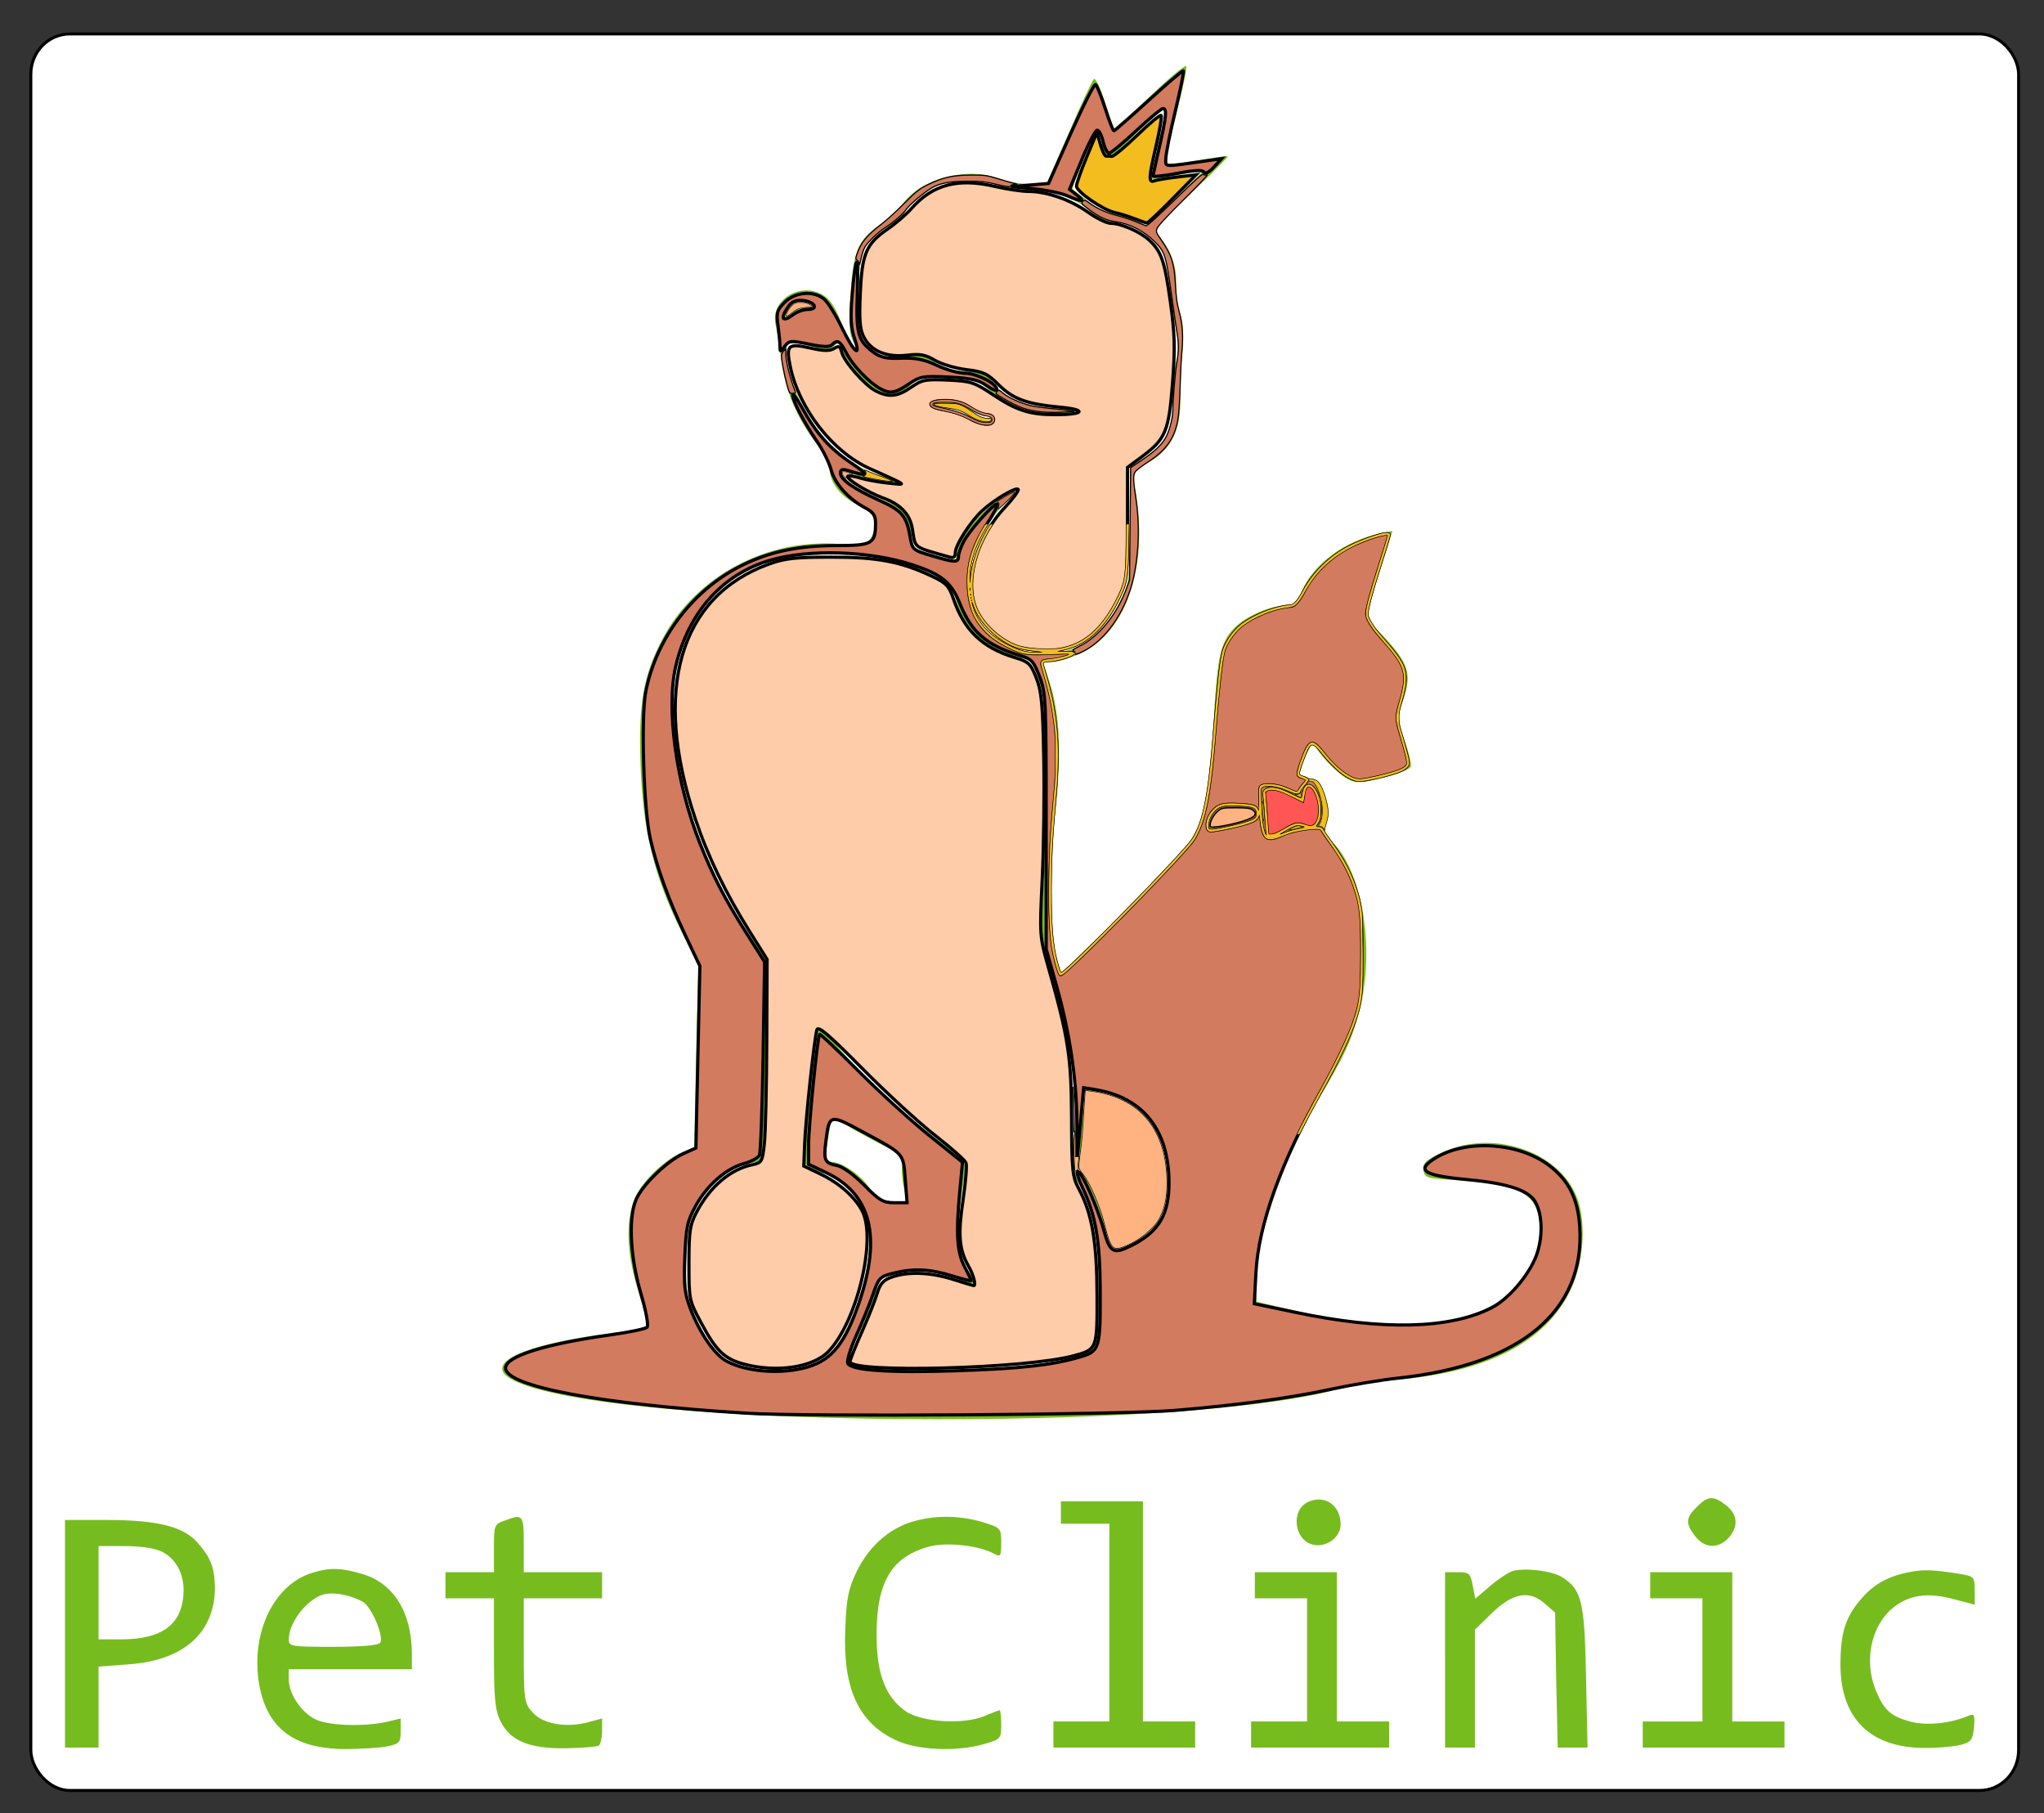 <?xml version="1.0" encoding="UTF-8" standalone="no"?>
<svg
   version="1.0"
   width="548pt"
   height="486pt"
   viewBox="0 0 548 486"
   preserveAspectRatio="xMidYMid meet"
   id="svg30"
   sodipodi:docname="logo.svg"
   inkscape:version="1.1 (c68e22c387, 2021-05-23)"
   xmlns:inkscape="http://www.inkscape.org/namespaces/inkscape"
   xmlns:sodipodi="http://sodipodi.sourceforge.net/DTD/sodipodi-0.dtd"
   xmlns="http://www.w3.org/2000/svg"
   xmlns:svg="http://www.w3.org/2000/svg">
  <rect x="0" y="0" width="548" height="486" fill="#333333" stroke="none"/>
  <defs
     id="defs34" />
  <sodipodi:namedview
     id="namedview32"
     pagecolor="#ffffff"
     bordercolor="#666666"
     borderopacity="1.0"
     inkscape:pageshadow="2"
     inkscape:pageopacity="0.0"
     inkscape:pagecheckerboard="0"
     inkscape:document-units="pt"
     showgrid="false"
     inkscape:zoom="6.5813623"
     inkscape:cx="326.07231"
     inkscape:cy="189.24653"
     inkscape:window-width="1465"
     inkscape:window-height="981"
     inkscape:window-x="271"
     inkscape:window-y="0"
     inkscape:window-maximized="0"
     inkscape:current-layer="svg30" />
  <rect
     style="fill:#ffffff;fill-rule:evenodd;stroke:#000000;stroke-width:0.797"
     id="rect1503"
     width="532.918"
     height="470.821"
     x="8.268"
     y="9.101"
     rx="10.469"
     ry="10.791" />
  <g
     transform="matrix(0.1,0,0,-0.1,1.423,485.425)"
     fill="#000000"
     stroke="none"
     id="g28"
     style="fill:#77bc1f;fill-opacity:1">
    <path
       d="m 3088,4614 c -40,-38 -83,-78 -95,-87 l -21,-19 -23,71 c -13,39 -26,68 -31,63 -4,-4 -34,-68 -66,-142 l -59,-135 -43,-3 c -23,-2 -60,4 -81,12 -85,34 -207,5 -260,-62 -13,-17 -43,-45 -66,-61 -58,-42 -69,-70 -77,-186 -5,-81 -4,-106 9,-130 12,-22 12,-26 2,-15 -8,8 -24,41 -37,73 -16,41 -31,62 -52,73 -61,32 -137,-18 -123,-81 4,-16 11,-61 16,-99 10,-79 41,-151 92,-219 21,-26 37,-56 37,-68 0,-38 29,-76 75,-98 48,-22 58,-49 34,-92 -9,-18 -17,-19 -82,-13 -194,16 -386,-86 -475,-254 -51,-96 -65,-175 -59,-337 6,-174 36,-298 106,-440 l 49,-100 -6,-243 -5,-243 -32,-13 c -47,-20 -106,-76 -126,-121 -26,-56 -24,-146 5,-241 12,-44 26,-86 30,-94 6,-13 -9,-18 -92,-28 -247,-31 -357,-83 -271,-127 121,-63 573,-105 1137,-105 483,0 886,30 1069,79 37,10 106,22 153,26 253,20 412,102 478,245 31,66 40,161 21,228 -37,134 -224,204 -367,137 -44,-20 -53,-29 -50,-47 3,-22 8,-23 108,-28 154,-8 206,-41 204,-134 -1,-60 -27,-116 -76,-163 -100,-97 -316,-115 -588,-50 l -95,22 -3,48 c -6,98 76,340 167,492 72,120 90,159 112,242 42,167 7,375 -76,453 -19,18 -21,25 -12,49 7,20 6,39 -4,72 -12,36 -19,45 -41,47 -16,2 -28,9 -28,15 1,17 38,94 39,80 1,-18 60,-82 90,-97 22,-12 36,-11 96,4 38,9 71,23 73,29 2,7 -5,39 -17,70 -20,54 -20,61 -6,101 28,79 20,105 -58,187 -46,48 -46,24 7,196 l 25,78 -32,-6 c -97,-21 -181,-83 -212,-157 -13,-33 -20,-38 -48,-38 -40,0 -105,-30 -134,-61 -37,-40 -44,-78 -54,-259 -10,-194 -23,-255 -70,-321 -17,-24 -100,-111 -184,-194 l -154,-150 -11,35 c -21,64 -24,238 -5,399 18,162 12,271 -20,361 l -14,40 h 27 c 16,0 52,12 81,26 94,47 151,168 151,319 0,38 -5,87 -9,109 -12,49 -9,56 39,84 55,31 82,86 80,165 0,34 2,92 6,129 4,43 2,79 -7,105 -7,21 -11,57 -10,80 2,42 -16,91 -46,125 -14,16 -7,25 86,114 56,53 100,98 99,99 -2,2 -39,-3 -82,-11 -44,-7 -82,-11 -85,-9 -2,3 10,62 28,131 18,70 30,129 27,131 -3,3 -38,-25 -78,-63 z m 2,-150 c -11,-48 -19,-88 -18,-89 2,-2 34,3 73,10 l 69,13 -76,-74 -77,-75 -30,15 c -16,9 -42,16 -56,16 -14,0 -45,15 -68,32 -23,18 -44,34 -46,35 -1,1 12,38 30,82 32,80 49,94 49,43 0,-56 14,-53 90,23 41,40 76,70 78,65 2,-5 -6,-48 -18,-96 z m -433,-106 c 15,-6 57,-12 93,-13 70,-3 130,-26 164,-64 11,-12 31,-21 48,-21 41,0 88,-23 122,-58 24,-26 30,-43 36,-104 5,-40 13,-96 18,-124 7,-34 8,-63 1,-90 -6,-21 -10,-68 -10,-104 2,-77 -18,-116 -76,-153 l -38,-24 v -155 c 0,-152 0,-155 -30,-213 -55,-107 -145,-151 -254,-125 -102,24 -162,112 -146,212 11,65 51,142 95,182 49,44 40,46 -23,6 -49,-31 -107,-109 -107,-143 0,-14 -5,-17 -17,-12 -10,3 -37,11 -60,18 -40,10 -43,13 -43,47 0,50 -22,76 -80,95 -50,17 -110,58 -110,76 0,5 14,2 31,-6 16,-9 53,-18 82,-21 l 52,-5 -64,22 c -111,36 -212,156 -241,285 -14,63 -9,75 32,67 18,-3 41,-10 51,-15 13,-7 24,-5 37,7 16,15 18,14 24,-10 4,-14 26,-45 49,-70 51,-53 95,-60 134,-23 21,20 33,22 101,19 64,-2 81,-6 102,-25 63,-58 149,-83 230,-67 43,8 42,9 -30,10 -88,2 -147,24 -181,70 -20,28 -28,31 -75,31 -35,0 -59,6 -76,19 -30,24 -44,27 -90,18 -46,-10 -91,11 -112,52 -20,37 -13,198 9,241 8,16 35,41 60,56 25,14 45,30 45,34 0,13 56,62 87,76 36,16 124,17 160,2 z m -497,-318 c 12,-8 9,-10 -11,-10 -15,0 -32,-7 -39,-15 -17,-21 -24,-12 -10,14 11,22 36,27 60,11 z m 206,-685 c 34,-8 86,-25 116,-38 52,-23 56,-28 67,-73 16,-63 79,-127 141,-144 25,-7 50,-14 56,-15 6,-2 20,-34 30,-72 21,-76 23,-180 9,-488 l -8,-180 32,-110 c 54,-188 72,-352 51,-465 -8,-44 -7,-56 5,-71 49,-53 80,-223 68,-373 -6,-88 -6,-88 -39,-102 -63,-26 -267,-45 -449,-42 -99,2 -178,7 -184,13 -6,7 4,38 30,90 21,44 42,94 45,112 5,28 11,33 55,43 52,13 112,7 168,-16 41,-17 48,-13 27,18 -31,43 -38,93 -26,181 6,45 13,89 16,99 3,11 -18,33 -73,75 -94,70 -209,177 -274,255 l -47,57 -6,-37 c -15,-96 -37,-325 -33,-336 3,-7 23,-18 46,-25 54,-16 107,-70 122,-123 26,-98 -36,-309 -110,-371 -54,-45 -207,-47 -273,-4 -21,14 -46,47 -68,92 -33,65 -35,76 -35,165 0,84 3,101 28,148 30,58 91,108 142,118 l 32,6 8,96 c 3,54 6,175 6,269 l -1,173 -57,87 c -144,221 -222,513 -184,693 33,161 139,269 293,299 69,14 208,12 274,-4 z m 1154,-621 c 26,-66 2,-123 -39,-97 -13,8 -23,6 -42,-8 -46,-36 -84,-14 -61,35 8,18 7,27 -5,39 -20,20 -10,47 18,47 12,0 38,-10 57,-22 20,-12 32,-16 28,-9 -8,12 10,41 25,41 5,0 14,-12 19,-26 z m -165,-59 c 0,-15 -11,-22 -60,-32 -33,-7 -63,-12 -67,-13 -4,0 -2,13 3,29 12,33 26,40 84,38 33,-2 40,-6 40,-22 z m -332,-781 c 71,-50 111,-162 93,-258 -11,-57 -63,-109 -132,-130 -19,-6 -22,0 -34,51 -12,58 -51,147 -69,157 -5,3 -5,24 0,48 4,24 8,72 9,107 v 64 l 46,-6 c 28,-3 62,-16 87,-33 z m -675,-107 c 54,-27 62,-35 57,-54 -3,-12 -1,-40 4,-62 l 8,-39 -39,2 c -32,2 -43,8 -60,34 -21,34 -75,72 -103,72 -15,0 -17,6 -11,52 4,28 10,56 12,60 3,5 20,-1 37,-12 18,-12 60,-35 95,-53 z"
       id="path2"
       style="fill:#77bc1f;fill-opacity:1" />
    <path
       d="m 2480,3770 c 0,-5 17,-10 39,-10 23,0 48,-8 64,-20 26,-21 67,-27 67,-10 0,5 -7,7 -15,4 -8,-3 -29,6 -46,20 -21,18 -42,26 -70,26 -21,0 -39,-4 -39,-10 z"
       id="path4"
       style="fill:#77bc1f;fill-opacity:1" />
    <path
       d="m 3492,828 c -46,-22 -37,-101 13,-114 36,-9 75,19 75,54 0,52 -43,81 -88,60 z"
       id="path6"
       style="fill:#77bc1f;fill-opacity:1" />
    <path
       d="m 4535,815 c -30,-29 -31,-45 -4,-79 25,-32 61,-34 89,-4 27,30 25,62 -6,87 -34,27 -50,26 -79,-4 z"
       id="path8"
       style="fill:#77bc1f;fill-opacity:1" />
    <path
       d="m 2830,800 v -30 h 65 65 V 505 240 h -75 -75 v -35 -35 h 190 190 v 35 35 h -70 -70 v 295 295 h -110 -110 z"
       id="path10"
       style="fill:#77bc1f;fill-opacity:1" />
    <path
       d="m 1338,778 c -27,-9 -28,-13 -28,-74 v -64 h -65 -65 v -35 -35 h 65 65 V 423 c 0,-121 3,-154 18,-183 26,-52 76,-73 174,-72 43,1 83,4 89,7 5,4 9,21 9,40 v 33 l -37,-10 c -59,-16 -123,-5 -150,27 -22,24 -23,35 -23,166 v 139 h 105 105 v 35 35 h -105 -105 v 75 c 0,80 -2,82 -52,63 z"
       id="path12"
       style="fill:#77bc1f;fill-opacity:1" />
    <path
       d="m 2430,775 c -63,-20 -114,-66 -147,-132 -23,-48 -28,-73 -31,-155 -7,-159 35,-251 135,-298 57,-27 161,-32 236,-11 46,13 47,15 47,52 0,22 -2,39 -4,39 -2,0 -21,-7 -42,-16 -56,-23 -169,-16 -211,14 -54,38 -78,103 -77,207 0,140 41,207 142,234 45,12 132,3 172,-19 18,-10 20,-8 20,29 0,40 -1,40 -52,56 -63,18 -128,18 -188,0 z"
       id="path14"
       style="fill:#77bc1f;fill-opacity:1" />
    <path
       d="M 160,475 V 170 h 45 45 v 109 108 l 80,6 c 148,10 232,85 232,206 -1,55 -12,82 -50,124 -38,40 -107,57 -239,57 H 160 Z m 260,220 c 42,-21 63,-68 57,-122 -8,-77 -62,-113 -167,-113 h -60 v 125 125 h 70 c 44,0 82,-6 100,-15 z"
       id="path16"
       style="fill:#77bc1f;fill-opacity:1" />
    <path
       d="M 825,639 C 721,609 658,479 680,343 700,223 772,167 910,166 c 41,0 92,3 113,7 34,7 37,11 37,41 v 34 l -37,-9 c -58,-13 -150,-11 -188,5 -39,17 -75,68 -75,109 v 27 h 165 165 v 41 c 0,110 -48,189 -132,214 -57,17 -88,18 -133,4 z m 133,-78 c 23,-12 58,-93 47,-110 -4,-7 -51,-11 -126,-11 -113,0 -119,1 -119,20 0,48 55,115 100,122 28,4 66,-4 98,-21 z"
       id="path18"
       style="fill:#77bc1f;fill-opacity:1" />
    <path
       d="m 4044,644 c -12,-3 -40,-21 -62,-40 l -41,-35 -7,36 c -6,32 -9,35 -40,35 h -34 V 405 170 h 40 40 v 158 158 l 43,42 c 57,56 101,65 143,29 l 29,-25 3,-181 4,-181 h 40 40 l -4,188 c -4,203 -11,234 -63,268 -26,17 -93,26 -131,18 z"
       id="path20"
       style="fill:#77bc1f;fill-opacity:1" />
    <path
       d="m 5103,640 c -59,-12 -97,-34 -132,-77 -39,-47 -51,-89 -51,-173 1,-144 82,-222 229,-221 36,0 80,4 96,9 26,7 30,14 33,46 3,34 1,38 -15,31 -50,-21 -114,-27 -157,-15 -51,14 -69,30 -91,83 -32,77 -14,171 44,220 43,36 93,44 164,25 l 57,-15 v 38 c 0,36 -2,38 -37,44 -75,12 -99,13 -140,5 z"
       id="path22"
       style="fill:#77bc1f;fill-opacity:1" />
    <path
       d="m 3350,605 v -35 h 70 70 V 405 240 h -75 -75 v -35 -35 h 185 185 v 35 35 h -70 -70 v 200 200 h -110 -110 z"
       id="path24"
       style="fill:#77bc1f;fill-opacity:1" />
    <path
       d="m 4410,605 v -35 h 70 70 V 405 240 h -80 -80 v -35 -35 h 190 190 v 35 35 h -70 -70 v 200 200 h -110 -110 z"
       id="path26"
       style="fill:#77bc1f;fill-opacity:1" />
  </g>
  <path
     style="fill:#f3bc1f;fill-opacity:1;fill-rule:evenodd;stroke:#000000;stroke-width:1.14"
     d="m 405.336,78.071 c -2.195,-0.836 -5.284,-1.793 -6.864,-2.126 -4.134,-0.87 -13.659,-7.447 -13.659,-9.431 0,-0.925 1.646,-5.623 3.658,-10.439 l 3.658,-8.757 1.188,4.194 c 0.653,2.307 1.573,4.231 2.043,4.276 0.47,0.045 1.418,0.082 2.106,0.082 0.688,0 4.793,-3.42 9.123,-7.6 4.33,-4.18 8.14,-7.331 8.468,-7.004 0.328,0.328 -0.442,5.05 -1.712,10.494 -2.723,11.68 -2.844,13.68 -0.776,12.887 0.842,-0.323 4.562,-0.945 8.266,-1.383 l 6.735,-0.795 -8.523,8.672 c -4.688,4.77 -8.792,8.622 -9.121,8.561 -0.329,-0.061 -2.394,-0.795 -4.589,-1.631 z"
     id="path2106"
     transform="scale(0.75)" />
  <path
     style="fill:#ff5555;fill-opacity:1;fill-rule:evenodd;stroke:#000000;stroke-width:1.14"
     d="m 453.039,297.873 c -0.101,-0.47 -0.29,-3.164 -0.42,-5.986 -0.129,-2.822 -0.431,-6.157 -0.671,-7.411 -0.62,-3.245 3.44,-3.538 9.091,-0.655 l 4.571,2.332 0.362,-2.46 c 0.908,-6.163 5.629,-1.804 5.833,5.386 0.148,5.232 -2.005,7.6 -5.474,6.019 -2.165,-0.986 -3.435,-0.755 -6.604,1.204 -4.059,2.508 -6.37,3.051 -6.69,1.57 z"
     id="path2219"
     transform="scale(0.75)" />
  <path
     style="fill:#ffccaa;fill-opacity:1;fill-rule:evenodd;stroke:#000000;stroke-width:1.14"
     d="m 265.915,487.52 c -6.976,-1.876 -9.921,-4.72 -15.287,-14.759 -4.314,-8.072 -4.348,-8.24 -4.348,-21.248 0,-11.565 0.317,-13.718 2.688,-18.243 4.835,-9.228 12.114,-15.398 20.115,-17.051 3.228,-0.667 3.462,-1.09 4.152,-7.506 0.402,-3.739 0.787,-20.084 0.855,-36.32 l 0.124,-29.521 -6.152,-9.815 c -8.68,-13.849 -15.028,-26.994 -19.523,-40.428 -15.379,-45.965 -5.741,-79.383 26.245,-91 5.743,-2.086 9.312,-2.488 22.234,-2.508 16.591,-0.025 24.971,1.558 36.107,6.823 5.168,2.443 6.115,3.441 7.71,8.122 3.793,11.133 10.28,17.379 21.66,20.858 5.315,1.625 5.914,2.183 7.964,7.411 1.865,4.759 2.285,9.265 2.649,28.458 0.238,12.542 -0.005,32.023 -0.539,43.29 -0.971,20.448 -0.966,20.508 2.27,31.925 7.099,25.05 8.117,31.698 8.211,53.626 0.081,18.981 0.28,20.886 2.646,25.345 4.676,8.813 6.395,18.848 6.464,37.742 0.071,19.494 0.045,19.561 -8.452,21.846 -17.197,4.624 -79.848,6.26 -79.848,2.085 0,-0.624 1.866,-5.322 4.146,-10.44 2.28,-5.118 4.769,-11.359 5.53,-13.867 1.101,-3.627 2.177,-4.839 5.261,-5.922 5.806,-2.038 13.649,-1.758 21.733,0.776 3.975,1.246 7.356,2.272 7.513,2.28 0.991,0.051 -0.045,-3.854 -1.869,-7.046 -3.334,-5.836 -3.765,-11.188 -1.905,-23.633 0.943,-6.309 1.416,-12.251 1.05,-13.205 -0.366,-0.953 -5.354,-5.383 -11.085,-9.843 -5.731,-4.46 -17.444,-15.218 -26.028,-23.907 -11.894,-12.038 -15.747,-15.329 -16.189,-13.827 -0.943,3.203 -4.05,32.087 -4.382,40.737 l -0.306,7.981 5.929,2.85 c 6.715,3.229 12.233,8.082 14.906,13.112 5.346,10.06 -1.958,40.238 -12.223,50.503 -5.562,5.562 -18.484,7.42 -30.022,4.317 z"
     id="path2541"
     transform="scale(0.75)" />
  <path
     style="fill:#ffccaa;fill-opacity:1;fill-rule:evenodd;stroke:#000000;stroke-width:1.14"
     d="m 363.421,231.076 c -5.592,-2.028 -11.392,-7.138 -14.078,-12.402 -5.022,-9.845 -0.745,-25.977 9.908,-37.365 2.961,-3.165 5.076,-6.062 4.7,-6.437 -0.851,-0.851 -8.257,3.516 -12.643,7.455 -4.226,3.796 -9.823,12.472 -9.823,15.226 0,1.491 -0.601,1.961 -1.995,1.56 -13.475,-3.878 -12.151,-2.864 -13.383,-10.25 -0.855,-5.124 -4.238,-8.657 -10.428,-10.888 -5.329,-1.921 -13.409,-6.877 -12.573,-7.712 0.331,-0.331 2.303,-0.073 4.383,0.574 2.08,0.646 6.604,1.467 10.053,1.825 6.899,0.715 7.389,1.098 -6.667,-5.21 -13.268,-5.954 -25.274,-21.391 -28.402,-36.519 -1.57,-7.595 -0.782,-8.324 7.097,-6.56 4.895,1.096 7.043,1.139 8.589,0.173 1.727,-1.078 2.166,-0.875 2.699,1.25 0.872,3.473 8.215,11.857 12.181,13.908 4.658,2.409 7.78,2.09 12.661,-1.293 3.898,-2.701 5.103,-2.936 13.174,-2.565 8.231,0.378 9.413,0.761 16.094,5.223 8.485,5.667 13.143,7.148 22.434,7.133 10.303,-0.017 11.304,-1.779 1.526,-2.688 -11.94,-1.11 -16.828,-2.899 -21.969,-8.039 -3.959,-3.959 -5.424,-4.642 -11.538,-5.378 -3.852,-0.464 -8.908,-1.967 -11.235,-3.34 -3.455,-2.039 -5.299,-2.37 -10.048,-1.808 -7.199,0.853 -12.769,-1.491 -15.335,-6.451 -1.417,-2.74 -1.689,-6.029 -1.286,-15.524 0.607,-14.297 2.08,-17.804 9.666,-23.024 2.936,-2.02 6.82,-5.36 8.63,-7.421 7.52,-8.565 16.59,-10.985 29.711,-7.926 4.272,0.996 9.694,1.81 12.05,1.81 6.554,0 15.02,2.939 21.273,7.385 3.108,2.209 6.823,4.017 8.256,4.017 3.616,0 10.525,3.037 13.742,6.04 4.322,4.035 5.473,7.402 7.515,21.969 1.598,11.4 1.734,16.343 0.797,28.843 -1.301,17.351 -2.474,20.234 -10.737,26.379 l -5.364,3.989 -0.011,19.955 c -0.01,18.776 -0.176,20.31 -2.807,25.96 -6.289,13.508 -14.669,19.715 -26.411,19.563 -3.678,-0.048 -8.36,-0.694 -10.405,-1.435 z m -8.254,-81.141 c 0,-0.976 -1.026,-1.71 -2.389,-1.71 -1.314,0 -3.974,-1.128 -5.91,-2.507 -2.313,-1.647 -5.268,-2.527 -8.614,-2.565 -6.925,-0.08 -7.423,2.303 -0.693,3.312 2.913,0.437 6.911,1.779 8.886,2.983 4.328,2.639 8.721,2.885 8.721,0.487 z"
     id="path2580"
     transform="scale(0.75)" />
  <path
     style="fill:#d37b5f;fill-opacity:1;fill-rule:evenodd;stroke:#000000;stroke-width:1.14"
     d="m 266.803,505.06 c -51.839,-3.146 -86.084,-9.56 -86.084,-16.125 0,-4.16 13.776,-8.526 37.351,-11.835 6.712,-0.942 12.664,-2.174 13.228,-2.738 0.607,-0.607 -0.307,-5.592 -2.242,-12.222 -4.041,-13.846 -4.54,-28.259 -1.192,-34.428 2.91,-5.361 11.005,-12.964 16.387,-15.392 l 4.518,-2.037 0.708,-32.513 0.708,-32.513 -5.201,-11.007 c -6.028,-12.758 -10.079,-23.906 -12.492,-34.381 -2.403,-10.43 -3.442,-43.573 -1.652,-52.675 3.829,-19.461 17.22,-36.869 34.923,-45.398 9.863,-4.752 19.798,-6.788 33.21,-6.808 12.907,-0.019 14.007,-0.645 14.007,-7.976 0,-2.836 -0.738,-3.939 -3.675,-5.491 -5.972,-3.156 -10.855,-8.597 -12.201,-13.593 -0.692,-2.569 -2.982,-7.178 -5.089,-10.241 -4.578,-6.655 -8.688,-14.507 -8.659,-16.544 0.011,-0.809 1.502,1.216 3.312,4.5 5.102,9.254 9.817,14.574 17.52,19.772 6.691,4.514 6.442,5.085 -1.185,2.722 -1.898,-0.588 -2.565,-0.336 -2.565,0.97 0,2.303 4.825,5.672 14.052,9.812 7.962,3.572 9.569,5.487 10.836,12.908 0.788,4.617 0.973,4.78 7.628,6.773 8.383,2.509 9.671,2.55 9.671,0.306 0,-0.972 0.813,-3.339 1.807,-5.261 2.048,-3.961 10.523,-13.495 11.996,-13.495 0.534,0 -0.993,3.037 -3.392,6.748 -5.498,8.506 -7.404,15.266 -6.771,24.011 0.662,9.154 4.893,15.368 13.47,19.783 5.743,2.956 7.07,3.186 15.956,2.76 8.672,-0.415 9.332,-0.31 6.271,1 -1.881,0.805 -4.891,1.487 -6.689,1.516 -2.581,0.041 -3.137,0.471 -2.642,2.047 5.304,16.897 6.266,28.503 4.156,50.184 -1.952,20.068 -1.958,43.321 -0.013,52.466 0.838,3.938 1.882,7.381 2.321,7.653 1.149,0.71 44.738,-43.672 47.672,-48.541 3.974,-6.594 5.781,-16.165 7.563,-40.06 0.922,-12.364 2.302,-24.569 3.067,-27.121 0.821,-2.742 3.15,-6.23 5.69,-8.525 3.982,-3.597 13.429,-7.434 18.306,-7.434 1.309,0 3.063,-1.991 4.835,-5.488 3.467,-6.842 10.579,-13.365 18.208,-16.702 6.752,-2.952 12.114,-4.417 12.114,-3.309 0,0.423 -1.796,6.323 -3.991,13.113 -2.195,6.789 -3.991,13.595 -3.991,15.124 0,1.728 2.091,5.079 5.527,8.858 8.834,9.714 9.631,12.535 6.475,22.933 -1.515,4.992 -1.467,6.052 0.568,12.542 1.222,3.899 2.229,7.947 2.237,8.996 0.015,2.002 -3.206,3.372 -12.917,5.495 -4.891,1.069 -5.968,0.93 -9.442,-1.217 -2.157,-1.333 -5.642,-4.677 -7.745,-7.43 -4.32,-5.658 -5.142,-5.364 -8.051,2.88 -1.629,4.616 -1.603,4.886 0.514,5.44 1.89,0.494 1.99,0.82 0.66,2.15 -0.862,0.862 -1.752,2.121 -1.977,2.797 -0.27,0.81 -1.569,0.624 -3.807,-0.543 -3.573,-1.863 -9.175,-2.382 -10.049,-0.931 -0.283,0.47 -0.242,4.619 0.093,9.219 0.702,9.66 1.692,10.565 8.298,7.586 4.146,-1.87 13.656,-3.03 13.654,-1.667 -4.8e-4,0.33 2.007,3.273 4.461,6.54 2.454,3.266 5.661,9.409 7.126,13.652 2.319,6.715 2.662,9.852 2.647,24.245 -0.016,15.084 -0.291,17.312 -3.148,25.429 -1.722,4.893 -6.704,15.207 -11.071,22.921 -14.713,25.986 -22.757,48.327 -23.672,65.745 l -0.573,10.907 14.68,3.088 c 31.153,6.553 55.161,6.005 70.107,-1.6 6.575,-3.346 14.43,-12.922 16.533,-20.156 1.847,-6.353 1.545,-13.207 -0.773,-17.538 -2.259,-4.222 -9.686,-6.752 -23.645,-8.056 -15.231,-1.423 -18.635,-3.032 -13.944,-6.588 10.603,-8.038 30.9,-7.336 42.459,1.469 7.012,5.342 10.277,11.875 10.917,21.848 1.94,30.224 -21.099,49.441 -64.885,54.123 -6.037,0.645 -16.812,2.431 -23.944,3.968 -14.693,3.167 -33.218,5.682 -55.724,7.567 -19.023,1.593 -131.577,2.341 -153.355,1.02 z m 21.919,-16.503 c 8.673,-2.576 13.444,-8.563 18.41,-23.104 8.069,-23.625 4.189,-38.809 -11.855,-46.4 l -6.241,-2.952 v -6.857 c 0,-6.759 3.205,-38.848 3.954,-39.598 0.212,-0.212 6.464,5.71 13.893,13.159 7.429,7.45 18.834,17.827 25.345,23.061 l 11.837,9.516 -0.97,10.369 c -1.427,15.255 -1.017,21.734 1.707,26.961 1.311,2.514 2.383,4.759 2.383,4.987 0,0.228 -3.124,-0.557 -6.943,-1.745 -7.908,-2.461 -13.794,-2.714 -20.993,-0.901 -4.735,1.192 -5.121,1.602 -7.242,7.696 -1.232,3.54 -3.902,10.104 -5.933,14.585 -2.031,4.482 -3.394,8.924 -3.031,9.872 0.989,2.577 14.973,3.523 39.579,2.678 22.352,-0.768 33.304,-1.985 43.027,-4.783 7.52,-2.164 7.735,-2.854 7.634,-24.467 -0.082,-17.445 -1.68,-26.55 -6.367,-36.26 -1.302,-2.698 -2.065,-5.208 -1.695,-5.578 1.022,-1.022 7.087,12.485 9.336,20.795 2.209,8.161 3.417,8.829 9.977,5.52 9.688,-4.886 13.338,-10.995 13.346,-22.332 0.013,-18.85 -9.273,-30.596 -26.373,-33.359 l -4.134,-0.668 -1.108,12.282 -1.108,12.282 -0.181,-12.542 c -0.23,-15.948 -2.624,-31.824 -7.307,-48.458 l -3.692,-13.112 v -45.607 c 0,-43.33 -0.118,-45.915 -2.354,-51.774 -2.091,-5.479 -2.855,-6.317 -6.841,-7.508 -11.961,-3.576 -17.533,-8.331 -21.562,-18.401 -3.103,-7.757 -6.496,-10.569 -16.907,-14.013 -15.33,-5.072 -37.204,-5.773 -51.155,-1.64 -16.981,5.03 -29.061,18.608 -33.581,37.743 -3.559,15.066 0.1,41.952 8.631,63.429 4.655,11.718 8.814,19.747 16.614,32.072 l 6.494,10.262 -0.533,33.635 c -0.293,18.5 -0.877,34.431 -1.298,35.404 -0.421,0.972 -2.93,2.349 -5.576,3.06 -6.365,1.709 -13.235,7.762 -17.315,15.257 -2.919,5.364 -3.365,7.495 -3.783,18.082 -0.403,10.207 -0.113,12.957 1.941,18.392 3.312,8.766 8.776,16.692 13.055,18.937 7.365,3.865 19.786,4.734 28.912,2.024 z m 34.889,-66.974 c -0.739,-9.566 -0.234,-8.996 -15.051,-16.988 -12.029,-6.488 -12.116,-6.467 -13.325,3.21 -0.874,6.996 -0.482,7.852 4.005,8.75 2.042,0.408 5.919,3.212 9.666,6.988 5.503,5.547 6.804,6.307 10.8,6.307 h 4.544 z M 446.162,294.045 c 2.924,-0.96 3.692,-1.789 3.421,-3.693 -0.305,-2.138 -1.192,-2.5 -6.851,-2.796 -5.318,-0.278 -6.926,0.085 -8.836,1.995 -1.285,1.285 -2.336,3.552 -2.336,5.039 0,2.606 0.195,2.667 5.416,1.698 2.979,-0.553 7.113,-1.562 9.186,-2.243 z"
     id="path2865"
     transform="scale(0.75)" />
  <path
     style="fill:#d37b5f;fill-opacity:1;fill-rule:evenodd;stroke:#000000;stroke-width:1.14"
     d="m 314.691,138.918 c -4.078,-2.246 -9.841,-8.269 -12.095,-12.642 -2.324,-4.51 -3.22,-5.037 -5.198,-3.059 -0.862,0.862 -3.254,0.795 -8.203,-0.227 -6.521,-1.347 -7.099,-1.295 -8.667,0.779 -1.652,2.184 -1.681,2.181 -1.717,-0.184 -0.02,-1.323 -0.346,-4.664 -0.724,-7.423 -0.607,-4.426 -0.32,-5.385 2.436,-8.14 3.724,-3.724 10.326,-4.253 14.075,-1.128 1.317,1.097 4.189,5.715 6.383,10.262 4.33,8.974 7.023,11.144 4.408,3.553 -1.202,-3.49 -1.418,-7.264 -0.829,-14.537 1.268,-15.672 2.409,-16.773 1.91,-1.842 -0.501,14.981 0.145,17.403 5.745,21.554 2.544,1.885 4.642,2.337 9.933,2.138 5.113,-0.193 8.142,0.415 12.738,2.554 3.316,1.544 7.825,2.814 10.02,2.822 4.195,0.016 11.402,3.663 11.402,5.769 0,0.679 -1.635,0.07 -3.633,-1.353 -2.927,-2.084 -5.56,-2.679 -13.547,-3.061 -9.216,-0.441 -10.223,-0.264 -14.304,2.509 -4.794,3.258 -6.67,3.565 -10.132,1.658 z m -30.852,-26.646 c 1.217,-0.921 3.441,-1.674 4.941,-1.674 3.999,0 2.508,-2.779 -1.716,-3.2 -2.605,-0.259 -3.977,0.32 -5.328,2.249 -3.089,4.41 -2.02,5.744 2.104,2.625 z"
     id="path3126"
     transform="scale(0.75)" />
  <path
     style="fill:#d37b5f;fill-opacity:1;fill-rule:evenodd;stroke:#000000;stroke-width:1.14"
     d=""
     id="path3165"
     transform="scale(0.75)" />
  <path
     style="fill:#d37b5f;fill-opacity:1;fill-rule:evenodd;stroke:#000000;stroke-width:1.14"
     d="m 381.482,69.946 c -2.145,-0.935 -7.532,-2.048 -11.972,-2.472 l -8.072,-0.772 6.691,-0.57 6.691,-0.57 7.979,-17.943 c 4.388,-9.869 8.364,-17.705 8.835,-17.414 0.471,0.291 2.015,4.133 3.431,8.537 1.416,4.404 2.813,8.008 3.105,8.008 0.291,0 5.912,-4.918 12.491,-10.93 6.579,-6.011 12.149,-10.742 12.38,-10.511 0.23,0.23 -1.094,6.741 -2.942,14.469 -1.848,7.728 -3.361,15.338 -3.361,16.912 0,3.146 -1.437,3.084 15.392,0.661 l 4.561,-0.657 -2.776,3.022 c -1.726,1.879 -3.062,2.558 -3.534,1.795 -0.533,-0.862 -3.347,-0.737 -9.481,0.421 -4.798,0.906 -8.71,1.324 -8.694,0.929 0.016,-0.395 1.029,-5.079 2.251,-10.41 2.49,-10.861 2.749,-13.682 1.256,-13.682 -0.564,0 -4.871,3.592 -9.571,7.981 -4.7,4.39 -9.063,7.981 -9.694,7.981 -0.631,0 -1.583,-1.843 -2.116,-4.095 -0.533,-2.252 -1.481,-4.11 -2.109,-4.128 -0.627,-0.018 -3.112,4.736 -5.523,10.565 l -4.383,10.598 2.673,2.056 c 3.199,2.46 1.829,2.547 -3.508,0.221 z"
     id="path3204"
     transform="scale(0.75)" />
  <path
     style="fill:#d37b5f;fill-opacity:1;fill-rule:evenodd;stroke:#000000;stroke-width:0.402"
     d="m 384.273,233.452 c 0,-0.342 -0.282,-0.73 -0.627,-0.862 -0.421,-0.162 0.271,-0.677 2.111,-1.572 7.029,-3.416 13.525,-11.378 16.948,-20.774 l 1.066,-2.926 0.204,-20.086 0.204,-20.086 3.907,-2.642 c 4.467,-3.021 6.688,-5.06 8.38,-7.693 1.396,-2.172 2.797,-7.288 2.789,-10.185 -0.009,-3.487 0.832,-13.535 1.439,-17.186 0.725,-4.366 0.724,-6.454 -0.008,-11.002 -0.321,-1.991 -1.047,-6.968 -1.615,-11.06 -2.246,-16.193 -2.569,-17.276 -6.249,-20.955 -3.927,-3.927 -8.896,-6.463 -14.117,-7.203 -3.274,-0.464 -5.966,-1.725 -9.653,-4.521 -2.472,-1.875 -2.614,-2.065 -2.011,-2.701 0.608,-0.641 0.763,-0.602 2.459,0.608 2.893,2.065 5.968,3.451 9.853,4.439 1.991,0.507 4.977,1.49 6.636,2.186 1.659,0.696 3.301,1.354 3.649,1.462 0.423,0.132 3.826,-2.929 10.282,-9.251 7.279,-7.128 9.791,-9.359 10.226,-9.086 0.317,0.199 0.939,0.259 1.381,0.134 0.442,-0.126 -3.285,3.815 -8.283,8.756 -5.502,5.44 -9.292,9.505 -9.605,10.303 -0.501,1.278 -0.448,1.42 1.739,4.625 3.369,4.938 4.292,7.778 4.72,14.524 0.394,6.202 0.537,7.23 1.576,11.319 1.058,4.162 1.309,8.252 0.825,13.458 -0.237,2.544 -0.531,8.425 -0.654,13.071 -0.128,4.846 -0.482,9.817 -0.831,11.663 -1.245,6.597 -4.169,10.687 -10.644,14.889 -2.155,1.399 -4.22,3.003 -4.588,3.565 -0.771,1.177 -0.705,3.006 0.376,10.301 1.499,10.118 0.697,22.825 -1.975,31.282 -3.518,11.136 -10.459,19.886 -18.403,23.197 -1.357,0.566 -1.508,0.566 -1.508,0.007 z"
     id="path3243"
     transform="scale(0.75)" />
  <path
     style="fill:#d37b5f;fill-opacity:1;fill-rule:evenodd;stroke:#000000;stroke-width:0.402"
     d="m 307.089,94.429 c -0.018,-0.597 -0.327,-1.25 -0.686,-1.451 -0.57,-0.319 -0.588,-0.566 -0.147,-1.93 1.353,-4.18 3.486,-6.836 8.642,-10.764 1.77,-1.348 5.48,-4.725 8.244,-7.504 4.383,-4.406 5.465,-5.268 8.446,-6.734 5.347,-2.63 8.874,-3.431 15.282,-3.473 5.001,-0.032 5.762,0.066 9.652,1.243 2.323,0.703 4.947,1.453 5.831,1.668 1.596,0.387 1.599,0.39 0.302,0.431 -0.719,0.023 -1.307,0.223 -1.307,0.444 0,0.617 -1.191,0.491 -5.705,-0.603 -3.385,-0.82 -5.146,-1.004 -9.577,-0.998 -6.532,0.008 -10.193,0.702 -13.186,2.5 -2.845,1.71 -7.915,6.028 -9,7.667 -0.981,1.481 -4.588,4.589 -7.386,6.363 -2.625,1.665 -6.551,5.474 -7.444,7.224 -0.405,0.793 -1.004,2.693 -1.332,4.223 -0.328,1.53 -0.611,2.292 -0.629,1.695 z"
     id="path3282"
     transform="scale(0.75)" />
  <path
     style="fill:#d37b5f;fill-opacity:1;fill-rule:evenodd;stroke:#000000;stroke-width:0.402"
     d="m 372.409,147.213 c -5.228,-0.513 -8.118,-1.517 -13.592,-4.718 -2.997,-1.753 -3.104,-1.865 -2.413,-2.532 0.688,-0.664 0.79,-0.639 2.122,0.52 1.777,1.546 6.262,3.593 9.731,4.44 1.477,0.361 4.846,0.844 7.488,1.073 2.641,0.229 5.596,0.573 6.565,0.763 l 1.762,0.346 -1.609,0.047 c -0.885,0.026 -2.785,0.121 -4.223,0.211 -1.438,0.09 -4.062,0.022 -5.831,-0.151 z"
     id="path3321"
     transform="scale(0.75)" />
  <path
     style="fill:#d37b5f;fill-opacity:1;fill-rule:evenodd;stroke:#000000;stroke-width:0.402"
     d="m 281.297,137.382 c -0.939,-3.473 -1.953,-8.702 -1.976,-10.196 -0.008,-0.498 0.348,-1.267 0.79,-1.709 l 0.804,-0.804 0.003,1.91 c 0.004,2.681 1.606,9.023 3.378,13.372 0.184,0.451 -0.053,0.614 -0.936,0.645 -1.145,0.04 -1.209,-0.059 -2.063,-3.217 z"
     id="path3360"
     transform="scale(0.75)" />
  <path
     style="fill:#d37b5f;fill-opacity:1;fill-rule:evenodd;stroke:#000000;stroke-width:0.402"
     d=""
     id="path3399"
     transform="scale(0.75)" />
  <path
     style="fill:#d37b5f;fill-opacity:1;fill-rule:evenodd;stroke:#000000;stroke-width:0.402"
     d=""
     id="path3438"
     transform="scale(0.75)" />
  <path
     style="fill:#d37b5f;fill-opacity:1;fill-rule:evenodd;stroke:#000000;stroke-width:0.231"
     d="m 350.003,151.527 c -0.699,-0.227 -2.413,-0.988 -3.811,-1.692 -2.918,-1.47 -5.193,-2.235 -8.733,-2.935 -3.005,-0.595 -4.175,-1.036 -4.777,-1.8 -1.033,-1.314 0.508,-2.148 4.284,-2.319 4.083,-0.184 7.445,0.697 10.39,2.723 1.578,1.086 3.93,2.082 5.27,2.234 2.068,0.233 2.919,0.916 2.919,2.343 0,0.484 -0.21,0.864 -0.711,1.285 -0.602,0.506 -0.929,0.596 -2.136,0.585 -0.784,-0.007 -1.997,-0.198 -2.696,-0.425 z m 4.172,-0.726 c 0.616,-0.329 0.574,-1.287 -0.073,-1.691 -0.286,-0.178 -1.039,-0.39 -1.674,-0.47 -1.315,-0.166 -3.944,-1.345 -6.055,-2.716 -0.79,-0.513 -2.245,-1.203 -3.233,-1.533 -1.606,-0.536 -2.166,-0.602 -5.262,-0.613 -2.419,-0.009 -3.621,0.077 -3.984,0.284 -1.195,0.682 -0.332,1.121 3.926,1.997 3.635,0.748 6.39,1.696 8.947,3.08 1.078,0.583 2.533,1.244 3.233,1.468 1.431,0.458 3.501,0.554 4.175,0.193 z"
     id="path3594"
     transform="scale(0.75)" />
  <path
     style="fill:#d37b5f;fill-opacity:1;fill-rule:evenodd;stroke:#000000;stroke-width:0.231"
     d=""
     id="path3633"
     transform="scale(0.75)" />
  <path
     style="fill:#d37b5f;fill-opacity:1;fill-rule:evenodd;stroke:#000000;stroke-width:0.231"
     d="m 356.796,181.872 c 0.1,-0.254 0.235,-0.841 0.301,-1.304 0.103,-0.723 0.047,-0.865 -0.397,-1.006 -0.465,-0.147 -0.375,-0.254 0.895,-1.057 2.21,-1.397 4.888,-2.821 5.033,-2.676 0.248,0.248 -1.191,1.932 -3.604,4.219 -1.326,1.257 -2.329,2.077 -2.229,1.823 z"
     id="path3672"
     transform="scale(0.75)" />
  <path
     style="fill:#d37b5f;fill-opacity:1;fill-rule:evenodd;stroke:#000000;stroke-width:0.231"
     d=""
     id="path3711"
     transform="scale(0.75)" />
  <path
     style="fill:#f3bc1f;fill-opacity:1;fill-rule:evenodd;stroke:#000000;stroke-width:0.231"
     d="m 315.938,171.792 c -3.114,-0.47 -7.822,-1.45 -7.39,-1.538 1.029,-0.21 1.42,-1.289 0.687,-1.897 -0.633,-0.525 -0.206,-0.474 1.183,0.141 0.75,0.332 2.611,1.045 4.135,1.583 1.524,0.539 3.187,1.199 3.695,1.468 l 0.924,0.488 -0.924,-0.018 c -0.508,-0.01 -1.547,-0.112 -2.309,-0.227 z"
     id="path3789"
     transform="scale(0.75)" />
  <path
     style="fill:#f3bc1f;fill-opacity:1;fill-rule:evenodd;stroke:#000000;stroke-width:0.231"
     d=""
     id="path6901"
     transform="scale(0.75)" />
  <path
     style="fill:#f3bc1f;fill-opacity:1;fill-rule:evenodd;stroke:#000000;stroke-width:0.231"
     d=""
     id="path6940"
     transform="scale(0.75)" />
  <path
     style="fill:#f3bc1f;fill-opacity:1;fill-rule:evenodd;stroke:#000000;stroke-width:0.231"
     d=""
     id="path6979"
     transform="scale(0.75)" />
  <path
     style="fill:#f3bc1f;fill-opacity:1;fill-rule:evenodd;stroke:#000000;stroke-width:0.231"
     d="m 350.478,150.441 c -1.263,-0.339 -2.437,-0.926 -4.95,-2.473 -1.829,-1.126 -3.733,-1.725 -6.747,-2.124 -2.741,-0.362 -4.945,-0.931 -4.945,-1.275 0,-0.404 1.104,-0.499 4.775,-0.412 3.348,0.079 3.779,0.139 5.132,0.711 0.812,0.343 2.344,1.254 3.403,2.024 2.587,1.879 4.191,2.595 5.787,2.581 0.933,-0.008 1.291,0.082 1.394,0.35 0.359,0.936 -1.535,1.241 -3.849,0.619 z"
     id="path7096"
     transform="scale(0.75)" />
  <path
     style="fill:#f3bc1f;fill-opacity:1;fill-rule:evenodd;stroke:#000000;stroke-width:0.175"
     d="m 473.357,296.54 c -0.227,-0.697 -0.635,-1.048 -1.356,-1.163 -0.369,-0.059 -0.671,-0.127 -0.671,-0.15 0,-0.024 0.199,-0.4 0.443,-0.836 0.977,-1.748 1.221,-4.99 0.604,-8.017 -0.583,-2.862 -1.588,-5.346 -2.654,-6.56 -0.479,-0.546 -0.645,-0.626 -1.191,-0.574 -0.606,0.058 -0.634,0.037 -0.634,-0.488 0,-0.538 0.014,-0.547 0.709,-0.466 0.39,0.045 1.131,0.282 1.646,0.525 0.745,0.352 1.072,0.652 1.597,1.465 1.129,1.747 2.371,5.523 2.815,8.557 0.258,1.767 0.122,3.247 -0.473,5.132 -0.249,0.787 -0.506,1.787 -0.573,2.222 -0.109,0.711 -0.135,0.747 -0.263,0.354 z"
     id="path7135"
     transform="scale(0.75)" />
  <path
     style="fill:#f3bc1f;fill-opacity:1;fill-rule:evenodd;stroke:#000000;stroke-width:0.175"
     d="m 451.497,292.592 c -0.059,-0.476 -0.151,-1.614 -0.206,-2.529 -0.055,-0.915 -0.142,-2.136 -0.194,-2.713 -0.089,-0.986 -0.076,-1.032 0.202,-0.758 0.465,0.458 0.833,5.498 0.47,6.438 -0.148,0.383 -0.177,0.337 -0.272,-0.438 z"
     id="path7174"
     transform="scale(0.75)" />
  <path
     style="fill:#f3bc1f;fill-opacity:1;fill-rule:evenodd;stroke:#000000;stroke-width:0.175"
     d="m 461.242,296.274 c 0.704,-0.494 2.323,-1.136 2.863,-1.134 0.405,10e-4 1.676,0.355 1.589,0.442 -0.037,0.037 -1.009,0.274 -2.161,0.528 -3.273,0.72 -3.061,0.705 -2.291,0.164 z"
     id="path7213"
     transform="scale(0.75)" />
  <path
     style="fill:#f3bc1f;fill-opacity:1;fill-rule:evenodd;stroke:#000000;stroke-width:0.175"
     d="m 463.803,284.461 -0.963,-0.509 0.711,-0.008 c 0.465,-0.005 0.844,-0.132 1.094,-0.365 l 0.383,-0.357 0.002,0.488 c 0.001,0.269 0.05,0.665 0.108,0.882 0.141,0.527 -0.141,0.5 -1.336,-0.131 z"
     id="path7252"
     transform="scale(0.75)" />
  <path
     style="fill:#f3bc1f;fill-opacity:1;fill-rule:evenodd;stroke:#000000;stroke-width:0.175"
     d="m 463.896,404.767 c 0.49,-1.179 5.233,-10.177 7.914,-15.011 7.332,-13.224 11.836,-23.252 13.332,-29.685 0.908,-3.904 1.234,-9.032 1.236,-19.418 0.003,-13.097 -0.441,-17.296 -2.451,-23.195 -1.953,-5.731 -4.442,-10.316 -9.076,-16.718 -0.871,-1.203 -1.842,-2.639 -2.158,-3.19 -0.475,-0.829 -0.676,-1.022 -1.168,-1.118 -1.482,-0.292 -7.273,0.48 -10.09,1.344 -0.671,0.206 -2.08,0.727 -3.132,1.159 -3.17,1.302 -4.723,1.465 -5.864,0.617 -1.015,-0.755 -1.744,-3.119 -2.088,-6.778 l -0.132,-1.4 -0.276,0.626 c -0.558,1.266 -1.977,2.053 -5.483,3.038 -4.193,1.178 -10.918,2.461 -11.918,2.274 -0.956,-0.179 -1.366,-0.787 -1.442,-2.139 -0.116,-2.062 0.87,-4.292 2.696,-6.099 1.878,-1.858 3.85,-2.287 9.088,-1.979 4.796,0.282 6.09,0.644 6.751,1.888 0.171,0.321 0.337,0.61 0.368,0.642 0.032,0.032 0.029,-1.788 -0.005,-4.044 -0.071,-4.679 -0.059,-4.73 1.281,-5.241 0.655,-0.25 1.16,-0.287 2.852,-0.21 2.39,0.109 4.196,0.579 6.84,1.779 0.931,0.422 1.936,0.818 2.232,0.879 0.51,0.105 0.575,0.054 1.188,-0.939 0.357,-0.578 1.039,-1.478 1.517,-2.001 0.478,-0.523 0.869,-0.992 0.869,-1.043 0,-0.051 -0.532,-0.264 -1.182,-0.473 -0.694,-0.224 -1.353,-0.569 -1.597,-0.836 -0.363,-0.398 -0.404,-0.579 -0.324,-1.428 0.05,-0.535 0.537,-2.233 1.083,-3.773 2.935,-8.284 4.243,-8.878 8.299,-3.764 2.961,3.734 5.564,6.268 8.244,8.026 1.914,1.256 3.343,1.777 4.872,1.776 1.362,-8.8e-4 4.775,-0.675 9.167,-1.81 4.879,-1.261 7.161,-2.294 7.43,-3.364 0.229,-0.913 -0.397,-3.665 -2.219,-9.762 -0.581,-1.942 -1.181,-4.269 -1.333,-5.171 -0.36,-2.13 -0.188,-3.387 1.068,-7.821 2.721,-9.6 2.036,-12.128 -5.656,-20.872 -3.17,-3.604 -4.757,-5.718 -5.672,-7.555 -0.69,-1.385 -0.734,-1.565 -0.718,-2.888 0.026,-2.094 1.244,-6.695 4.455,-16.836 1.578,-4.981 3.317,-10.671 3.317,-10.85 0,-0.243 -1.678,0.017 -3.501,0.542 -6.553,1.886 -12.631,4.993 -17.091,8.735 -3.972,3.333 -6.5,6.502 -9.417,11.808 -1.149,2.089 -2.44,3.657 -3.426,4.158 -0.522,0.266 -1.466,0.489 -2.801,0.661 -5.997,0.774 -13.848,4.445 -17.351,8.113 -2.179,2.282 -4.046,5.333 -4.591,7.503 -0.882,3.513 -1.968,13.344 -3.179,28.781 -1.651,21.03 -3.298,30.169 -6.606,36.644 -0.979,1.916 -1.5,2.627 -4.057,5.541 -8.965,10.212 -37.56,39.216 -43.222,43.84 -1.454,1.187 -1.897,1.247 -2.37,0.32 -0.651,-1.277 -1.83,-5.668 -2.384,-8.884 -0.856,-4.961 -1.212,-12.882 -1.083,-24.07 0.124,-10.752 0.425,-16.57 1.433,-27.658 0.232,-2.551 0.52,-5.978 0.641,-7.615 0.297,-4.024 0.299,-15.413 0.003,-18.556 -0.623,-6.622 -1.902,-13.21 -3.822,-19.689 -1.222,-4.122 -1.28,-4.411 -1.02,-5.031 0.292,-0.695 0.927,-0.906 3.322,-1.105 2.561,-0.213 6.872,-1.322 6.517,-1.677 -0.056,-0.056 -2.303,-0.005 -4.993,0.114 -6.682,0.293 -9.964,0.175 -12.027,-0.433 -2.803,-0.826 -7.479,-3.257 -10.184,-5.293 -2.81,-2.115 -5.591,-5.49 -6.863,-8.327 -2.281,-5.089 -2.893,-12.473 -1.57,-18.928 0.838,-4.087 2.831,-8.779 5.638,-13.275 0.126,-0.201 0.408,-0.316 0.78,-0.316 h 0.583 l -0.339,0.481 c -0.7,0.993 -2.687,4.639 -3.382,6.207 -1.942,4.38 -2.975,8.817 -2.927,12.567 l 0.021,1.663 0.138,-1.668 c 0.451,-5.433 2.712,-12.025 6.037,-17.597 0.884,-1.482 1.04,-1.654 1.495,-1.654 0.279,0 0.508,0.043 0.508,0.096 0,0.053 -0.283,0.538 -0.629,1.079 -5.52,8.629 -7.784,18.827 -5.855,26.37 1.235,4.827 4.924,9.627 10.063,13.093 4.502,3.036 7.919,3.903 15.414,3.91 3.77,0.004 4.39,-0.038 6.039,-0.405 6.468,-1.438 11.546,-5.151 15.841,-11.582 2.24,-3.355 4.452,-7.668 5.437,-10.602 0.94,-2.799 1.292,-7.25 1.299,-16.4 l 0.004,-5.558 h 0.548 0.548 l -0.12,6.871 c -0.221,12.651 -0.5,14.224 -3.637,20.501 -2.379,4.761 -4.606,7.957 -7.645,10.971 -3.739,3.709 -7.496,5.76 -12.451,6.798 l -1.663,0.348 2.7,0.012 c 2.28,0.011 2.751,0.059 3.027,0.309 0.31,0.28 0.321,0.279 0.203,-0.029 -0.086,-0.226 -0.062,-0.286 0.08,-0.199 0.113,0.07 0.205,0.279 0.205,0.466 0,0.414 0.298,0.428 1.229,0.055 0.391,-0.156 0.753,-0.243 0.804,-0.192 0.188,0.188 -1.765,0.792 -2.058,0.637 -0.196,-0.104 -0.361,-0.065 -0.518,0.124 -0.794,0.957 -6.381,2.516 -9.016,2.516 -1.117,0 -1.819,0.242 -1.819,0.628 0,0.158 0.391,1.597 0.87,3.199 3.53,11.819 4.831,21.935 4.382,34.081 -0.186,5.02 -0.283,6.456 -0.962,14.17 -1.062,12.06 -1.369,18.725 -1.371,29.759 -0.002,13.808 0.557,19.868 2.45,26.564 0.347,1.227 0.724,2.358 0.837,2.514 0.182,0.249 0.33,0.179 1.245,-0.584 6.885,-5.745 39.343,-38.945 44.976,-46.004 4.14,-5.188 6.377,-15.163 8.046,-35.88 1.497,-18.583 2.355,-26.84 3.245,-31.232 0.749,-3.699 3.785,-8.291 7.162,-10.836 2.647,-1.994 6.605,-3.962 10.755,-5.345 2.04,-0.68 5.12,-1.339 6.258,-1.339 1.568,0 2.852,-1.334 4.803,-4.989 3.645,-6.828 9.636,-12.664 16.686,-16.256 3.806,-1.939 10.577,-4.37 12.826,-4.606 1.082,-0.113 1.903,0.202 1.903,0.731 0,0.324 -1.83,6.376 -3.66,12.106 -2.72,8.517 -4.228,14.16 -4.271,15.989 -0.025,1.026 0.045,1.275 0.712,2.538 0.896,1.699 2.426,3.759 4.617,6.216 6.625,7.434 8.208,10.286 8.202,14.786 -0.003,2.288 -0.302,3.864 -1.602,8.441 -0.916,3.226 -0.934,3.334 -0.914,5.479 0.018,1.888 0.093,2.428 0.546,3.939 2.489,8.3 3.343,11.735 3.13,12.584 -0.199,0.793 -1.306,1.832 -2.628,2.464 -3.199,1.532 -13.608,3.965 -15.764,3.686 -1.913,-0.248 -4.275,-1.461 -6.653,-3.417 -1.577,-1.297 -4.462,-4.262 -5.791,-5.952 -3.411,-4.338 -4.147,-4.596 -5.503,-1.926 -0.599,1.181 -2.507,6.398 -2.802,7.662 -0.271,1.16 -0.167,1.299 1.344,1.802 1.167,0.389 1.803,0.842 1.803,1.286 0,0.136 -0.316,0.628 -0.703,1.094 -1.355,1.632 -2.273,2.9 -2.273,3.138 0,0.132 -0.198,0.369 -0.441,0.528 -0.655,0.429 -1.685,0.241 -3.688,-0.675 -2.227,-1.018 -3.733,-1.476 -5.672,-1.725 -1.915,-0.246 -3.395,-0.09 -3.895,0.41 -0.352,0.352 -0.359,0.475 -0.248,4.056 0.184,5.913 0.557,9.561 1.188,11.603 0.35,1.135 0.769,1.732 0.499,0.713 -0.083,-0.314 -0.278,-2.737 -0.434,-5.385 -0.156,-2.648 -0.4,-5.715 -0.542,-6.816 -0.142,-1.101 -0.213,-2.204 -0.156,-2.451 0.423,-1.845 3.05,-2.371 6.33,-1.267 0.883,0.297 2.88,1.179 4.439,1.959 1.558,0.78 2.876,1.377 2.927,1.325 0.052,-0.052 0.205,-0.738 0.341,-1.526 0.37,-2.145 1.016,-3.205 2.073,-3.403 1.69,-0.317 3.634,2.361 4.376,6.027 0.219,1.085 0.277,2.058 0.224,3.764 -0.065,2.062 -0.123,2.413 -0.565,3.385 -0.271,0.597 -0.639,1.218 -0.819,1.38 -0.446,0.403 -0.268,0.599 0.543,0.599 1.02,0 1.444,0.275 1.973,1.279 0.263,0.5 1.223,1.933 2.134,3.185 3.846,5.289 5.836,8.633 7.788,13.083 1.914,4.365 3.137,8.669 3.693,13 0.125,0.97 0.236,5.847 0.289,12.691 0.128,16.327 -0.092,18.722 -2.348,25.645 -1.988,6.101 -6.055,14.695 -12.218,25.82 -2.619,4.728 -6.057,11.197 -7.374,13.873 -0.595,1.209 -0.72,1.357 -1.156,1.357 h -0.489 z m -4.994,-107.096 c 1.567,-0.651 3.62,-1.233 5.645,-1.602 0.939,-0.171 1.707,-0.369 1.707,-0.44 0,-0.267 -1.935,-0.694 -2.622,-0.578 -0.849,0.143 -2.558,0.965 -4.73,2.272 -1.77,1.065 -1.77,1.082 0,0.347 z m -2.939,0.082 c 0.509,-0.2 1.886,-0.915 3.059,-1.591 3.956,-2.276 4.833,-2.456 7.481,-1.533 1.65,0.576 2.361,0.583 3.201,0.033 0.567,-0.372 1.202,-1.669 1.436,-2.931 0.784,-4.241 -1.169,-10.42 -3.293,-10.42 -0.498,0 -0.602,0.09 -0.912,0.791 -0.192,0.435 -0.48,1.684 -0.638,2.777 l -0.289,1.986 -3.859,-1.902 c -4.069,-2.005 -5.813,-2.601 -7.607,-2.6 -0.68,5.2e-4 -1.16,0.111 -1.572,0.362 l -0.593,0.362 0.103,1.257 c 0.057,0.691 0.185,2.084 0.287,3.095 0.101,1.011 0.302,3.756 0.447,6.1 0.145,2.344 0.307,4.333 0.361,4.42 0.172,0.278 1.435,0.169 2.39,-0.205 z m -19.699,-1.832 c 5.067,-0.932 10.288,-2.342 11.737,-3.169 0.91,-0.52 1.098,-0.852 1.095,-1.932 -0.007,-2.179 -1.043,-2.573 -7.333,-2.792 -4.44,-0.154 -5.791,0.173 -7.414,1.796 -0.446,0.445 -1.104,1.37 -1.464,2.055 -0.549,1.045 -0.667,1.462 -0.732,2.595 -0.043,0.743 -0.031,1.472 0.026,1.622 0.151,0.394 1.252,0.347 4.086,-0.174 z m -64.539,-62.951 c -0.626,-0.084 -2.331,-0.308 -3.789,-0.498 -4.008,-0.522 -6.233,-1.331 -9.515,-3.459 -4.944,-3.206 -8.87,-7.884 -10.441,-12.441 -0.724,-2.101 -0.772,-1.744 -0.067,0.501 1.282,4.083 3.834,7.62 7.434,10.303 1.913,1.426 3.061,2.119 5.667,3.42 3.675,1.835 5.77,2.331 9.835,2.328 1.901,-0.001 1.95,-0.01 0.875,-0.154 z m -24.388,-18.562 c -0.056,-0.14 -0.097,-0.098 -0.106,0.106 -0.008,0.185 0.034,0.288 0.092,0.23 0.058,-0.058 0.064,-0.209 0.014,-0.336 z m -0.175,-0.875 c -0.056,-0.14 -0.097,-0.098 -0.106,0.106 -0.008,0.185 0.034,0.288 0.092,0.23 0.058,-0.058 0.064,-0.209 0.014,-0.336 z m -0.179,-1.236 c -0.049,-0.12 -0.088,-0.022 -0.088,0.219 0,0.241 0.04,0.339 0.088,0.219 0.049,-0.12 0.049,-0.317 0,-0.438 z m -0.167,-2.101 c -0.042,-0.217 -0.076,-0.039 -0.076,0.394 0,0.433 0.034,0.611 0.076,0.394 0.042,-0.217 0.042,-0.571 0,-0.788 z"
     id="path7291"
     transform="scale(0.75)" />
  <path
     style="fill:#d37b5f;fill-opacity:1;fill-rule:evenodd;stroke:#000000;stroke-width:0.142"
     d="m 432.349,296.036 c -0.232,-0.232 -0.068,-1.691 0.328,-2.925 0.481,-1.497 1.063,-2.436 2.121,-3.424 1.444,-1.347 2.62,-1.598 6.909,-1.473 3.712,0.108 5.184,0.286 6.125,0.741 0.855,0.413 1.054,0.77 1.054,1.89 0,1.026 -0.211,1.334 -1.283,1.875 -2.78,1.403 -14.599,3.972 -15.255,3.315 z"
     id="path14796"
     transform="scale(0.75)" />
  <path
     style="fill:#d37b5f;fill-opacity:1;fill-rule:evenodd;stroke:#000000;stroke-width:0.094"
     d="m 471.734,284.786 c -0.607,-2.058 -1.77,-3.825 -2.875,-4.365 -0.509,-0.249 -1.201,-0.322 -1.663,-0.175 -0.186,0.059 -0.179,0.034 0.073,-0.264 0.567,-0.671 1.467,-0.845 2.009,-0.389 0.443,0.373 1.091,1.333 1.507,2.233 0.443,0.958 1.145,3.014 1.103,3.23 -0.016,0.084 -0.085,-0.038 -0.154,-0.27 z"
     id="path14909"
     transform="scale(0.75)" />
  <path
     style="fill:#d37b5f;fill-opacity:1;fill-rule:evenodd;stroke:#000000;stroke-width:0.094"
     d="m 451.279,286.346 c -0.234,-0.287 -0.234,-0.287 -0.234,-2.369 0,-2.037 0.005,-2.088 0.213,-2.31 0.318,-0.339 0.791,-0.454 2.037,-0.497 l 1.125,-0.039 -0.656,0.127 c -0.84,0.163 -1.241,0.334 -1.677,0.717 -0.765,0.672 -0.906,1.347 -0.671,3.219 0.088,0.703 0.146,1.314 0.129,1.358 -0.017,0.044 -0.137,-0.049 -0.266,-0.206 z"
     id="path14948"
     transform="scale(0.75)" />
  <path
     style="fill:#d37b5f;fill-opacity:1;fill-rule:evenodd;stroke:#000000;stroke-width:0.094"
     d="m 452.046,296.441 c -0.374,-1.518 -0.445,-2.333 -0.26,-2.968 0.088,-0.302 0.184,-0.526 0.213,-0.497 0.06,0.06 0.329,3.973 0.287,4.187 -0.015,0.077 -0.123,-0.248 -0.24,-0.723 z"
     id="path14987"
     transform="scale(0.75)" />
  <path
     style="fill:#d37b5f;fill-opacity:1;fill-rule:evenodd;stroke:#000000;stroke-width:0.094"
     d="m 471.009,294.898 c 0.442,-0.515 0.828,-1.323 1.091,-2.282 0.26,-0.947 0.363,-3.858 0.186,-5.262 -0.062,-0.493 -0.093,-0.915 -0.069,-0.94 0.127,-0.127 0.299,1.801 0.299,3.342 -8.8e-4,2.38 -0.253,3.535 -1.068,4.884 -0.249,0.412 -0.43,0.611 -0.576,0.633 -0.194,0.029 -0.182,-0.004 0.136,-0.375 z"
     id="path15026"
     transform="scale(0.75)" />
  <path
     style="fill:#d37b5f;fill-opacity:1;fill-rule:evenodd;stroke:#000000;stroke-width:0.094"
     d="m 465.163,283.788 c -0.007,-0.516 0.305,-1.67 0.48,-1.779 0.074,-0.045 0.086,0.003 0.04,0.16 -0.036,0.124 -0.133,0.563 -0.215,0.976 -0.208,1.051 -0.297,1.239 -0.305,0.643 z"
     id="path15065"
     transform="scale(0.75)" />
  <path
     style="fill:#d37b5f;fill-opacity:1;fill-rule:evenodd;stroke:#000000;stroke-width:0.041"
     d="m 472.093,286.332 c 0,-0.04 -0.061,-0.324 -0.137,-0.63 -0.129,-0.524 -0.132,-0.558 -0.062,-0.576 0.084,-0.022 0.092,4e-4 0.257,0.728 0.073,0.323 0.089,0.461 0.057,0.499 -0.062,0.075 -0.116,0.065 -0.116,-0.021 z"
     id="path15143"
     transform="scale(0.75)" />
  <path
     style="fill:#d37b5f;fill-opacity:1;fill-rule:evenodd;stroke:#000000;stroke-width:0.041"
     d="m 459.791,296.96 c 0.476,-0.284 0.874,-0.508 0.884,-0.497 0.01,0.01 -0.192,0.174 -0.449,0.363 -0.328,0.242 -0.58,0.39 -0.844,0.497 -0.207,0.084 -0.394,0.153 -0.416,0.153 -0.022,0 0.35,-0.232 0.826,-0.516 z"
     id="path15182"
     transform="scale(0.75)" />
  <path
     style="fill:#d37b5f;fill-opacity:1;fill-rule:evenodd;stroke:#000000;stroke-width:0.041"
     d=""
     id="path15221"
     transform="scale(0.75)" />
  <path
     style="fill:#d37b5f;fill-opacity:1;fill-rule:evenodd;stroke:#000000;stroke-width:0.041"
     d="m 459.967,297.087 c 0.012,-0.012 0.166,-0.129 0.342,-0.261 0.311,-0.233 0.322,-0.238 0.365,-0.152 0.026,0.053 0.091,0.093 0.162,0.102 0.09,0.01 6.2e-4,0.052 -0.369,0.173 -0.508,0.166 -0.535,0.174 -0.5,0.139 z"
     id="path15260"
     transform="scale(0.75)" />
  <path
     style="fill:#d37b5f;fill-opacity:1;fill-rule:evenodd;stroke:#000000;stroke-width:0.041"
     d=""
     id="path15299"
     transform="scale(0.75)" />
  <path
     style="fill:#d37b5f;fill-opacity:1;fill-rule:evenodd;stroke:#000000;stroke-width:0.041"
     d="m 452.326,297.518 c -0.029,-0.096 -0.062,-0.199 -0.074,-0.231 -0.013,-0.034 0.004,-0.057 0.041,-0.057 0.043,0 0.072,0.057 0.09,0.181 0.038,0.253 0.005,0.314 -0.058,0.106 z"
     id="path15338"
     transform="scale(0.75)" />
  <path
     style="fill:#d37b5f;fill-opacity:1;fill-rule:evenodd;stroke:#000000;stroke-width:0.041"
     d=""
     id="path15377"
     transform="scale(0.75)" />
  <path
     style="fill:#d37b5f;fill-opacity:1;fill-rule:evenodd;stroke:#000000;stroke-width:0.041"
     d="m 451.545,293.793 c 0,-0.058 -0.011,-0.187 -0.025,-0.288 l -0.025,-0.183 0.123,0.018 0.123,0.018 -0.063,0.231 c -0.073,0.266 -0.132,0.357 -0.132,0.204 z"
     id="path15416"
     transform="scale(0.75)" />
  <path
     style="fill:#d37b5f;fill-opacity:1;fill-rule:evenodd;stroke:#000000;stroke-width:0.041"
     d=""
     id="path15455"
     transform="scale(0.75)" />
  <path
     style="fill:#d37b5f;fill-opacity:1;fill-rule:evenodd;stroke:#000000;stroke-width:0.041"
     d="m 462.125,283.707 c -0.348,-0.177 -0.615,-0.322 -0.592,-0.323 0.022,-0.001 0.181,0.053 0.353,0.119 0.171,0.067 0.459,0.164 0.639,0.216 l 0.327,0.094 -0.046,0.107 -0.046,0.107 z"
     id="path15494"
     transform="scale(0.75)" />
  <path
     style="fill:#d37b5f;fill-opacity:1;fill-rule:evenodd;stroke:#000000;stroke-width:0.027"
     d=""
     id="path15533"
     transform="scale(0.75)" />
  <path
     style="fill:#d37b5f;fill-opacity:1;fill-rule:evenodd;stroke:#000000;stroke-width:0.027"
     d=""
     id="path15572"
     transform="scale(0.75)" />
  <path
     style="fill:#d37b5f;fill-opacity:1;fill-rule:evenodd;stroke:#000000;stroke-width:0.027"
     d="m 460.039,282.696 c -0.558,-0.252 -1.122,-0.476 -1.769,-0.701 -0.311,-0.108 -0.546,-0.197 -0.522,-0.198 0.167,-0.005 2.494,0.895 2.682,1.037 0.093,0.071 -0.005,0.036 -0.392,-0.139 z"
     id="path15611"
     transform="scale(0.75)" />
  <path
     style="fill:#d37b5f;fill-opacity:1;fill-rule:evenodd;stroke:#000000;stroke-width:0.027"
     d="m 464.913,283.166 c 5e-5,-0.031 0.124,-0.324 0.2,-0.476 0.086,-0.169 0.285,-0.471 0.285,-0.431 0,0.01 -0.043,0.145 -0.095,0.301 -0.052,0.156 -0.112,0.36 -0.132,0.454 -0.029,0.131 -0.038,0.15 -0.04,0.081 l -0.003,-0.09 -0.108,0.085 c -0.059,0.047 -0.108,0.081 -0.108,0.076 z"
     id="path15689"
     transform="scale(0.75)" />
  <path
     style="fill:#d37b5f;fill-opacity:1;fill-rule:evenodd;stroke:#000000;stroke-width:0.027"
     d=""
     id="path15728"
     transform="scale(0.75)" />
  <path
     style="fill:#ffb380;fill-opacity:1;fill-rule:evenodd;stroke:#000000;stroke-width:0.027"
     d=""
     id="path15767"
     transform="scale(0.75)" />
  <path
     style="fill:#ffb380;fill-opacity:1;fill-rule:evenodd;stroke:#000000;stroke-width:0.231"
     d="m 397.741,445.549 c -0.843,-0.879 -1.606,-2.855 -2.573,-6.658 -0.981,-3.859 -1.412,-5.261 -2.552,-8.288 -1.953,-5.188 -4.194,-9.563 -5.878,-11.476 -0.506,-0.575 -0.968,-1.38 -1.054,-1.838 -0.089,-0.475 0.093,-2.587 0.437,-5.067 0.575,-4.144 0.909,-7.861 1.172,-13.029 0.071,-1.397 0.248,-4.107 0.393,-6.021 l 0.264,-3.481 2.331,0.308 c 16.695,2.204 26.125,13.016 26.85,30.788 0.24,5.888 -0.495,10.249 -2.37,14.059 -0.89,1.808 -1.414,2.515 -3.178,4.289 -2.864,2.88 -6.253,5.092 -9.912,6.468 -2.099,0.79 -3.136,0.775 -3.932,-0.055 z"
     id="path15917"
     transform="scale(0.75)" />
  <path
     style="fill:#ffb380;fill-opacity:1;fill-rule:evenodd;stroke:#000000;stroke-width:0.231"
     d="m 384.313,418.502 c -0.281,-0.455 -0.564,-9.811 -0.352,-11.654 0.119,-1.033 0.252,-2.295 0.296,-2.803 0.044,-0.508 0.098,1.389 0.119,4.215 l 0.039,5.139 h 0.655 0.655 l -0.205,1.443 c -0.113,0.794 -0.146,1.833 -0.074,2.309 0.072,0.479 0.034,0.866 -0.086,0.866 -0.119,0 -0.374,0.157 -0.565,0.348 -0.192,0.192 -0.407,0.253 -0.479,0.136 z"
     id="path15956"
     transform="scale(0.75)" />
  <path
     style="fill:#ffb380;fill-opacity:1;fill-rule:evenodd;stroke:#000000;stroke-width:0.231"
     d="m 383.751,399.079 c -0.018,-3.747 -0.072,-7.8 -0.122,-9.007 -0.079,-1.929 -0.068,-2.013 0.093,-0.693 0.312,2.562 0.503,12.713 0.276,14.665 -0.173,1.491 -0.221,0.531 -0.247,-4.965 z"
     id="path15995"
     transform="scale(0.75)" />
  <path
     style="fill:#ffb380;fill-opacity:1;fill-rule:evenodd;stroke:#000000;stroke-width:0.462"
     d="m 432.567,294.973 c 0,-1.47 1.266,-3.794 2.744,-5.038 1.41,-1.187 1.729,-1.249 6.427,-1.249 3.726,0 5.195,0.177 5.969,0.719 2.347,1.644 0.664,3.055 -5.577,4.678 -2.338,0.608 -5.446,1.231 -6.907,1.384 -2.287,0.24 -2.656,0.171 -2.656,-0.495 z"
     id="path16034"
     transform="scale(0.75)" />
  <path
     style="fill:#ffb380;fill-opacity:1;fill-rule:evenodd;stroke:#000000;stroke-width:0.462"
     d=""
     id="path16073"
     transform="scale(0.75)" />
  <path
     style="fill:#ffb380;fill-opacity:1;fill-rule:evenodd;stroke:#000000;stroke-width:0.462"
     d=""
     id="path16112"
     transform="scale(0.75)" />
  <path
     style="fill:#ffb380;fill-opacity:1;fill-rule:evenodd;stroke:#000000;stroke-width:0.215"
     d="m 281.095,112.511 c 0,-0.863 1.571,-3.155 2.653,-3.871 0.763,-0.505 1.078,-0.575 2.514,-0.559 1.286,0.014 1.908,0.14 2.87,0.581 1.137,0.52 1.599,1.012 0.959,1.021 -0.148,0.002 -1.114,0.093 -2.145,0.201 -2.147,0.226 -3.324,0.684 -4.678,1.822 -0.524,0.44 -1.227,0.942 -1.562,1.116 -0.603,0.312 -0.61,0.308 -0.61,-0.312 z"
     id="path16151"
     transform="scale(0.75)" />
  <path
     style="fill:#ffb380;fill-opacity:1;fill-rule:evenodd;stroke:#000000;stroke-width:0.152"
     d="m 301.77,170.406 c -0.667,-0.813 -0.88,-1.686 -0.453,-1.85 0.295,-0.113 2.497,0.414 3.307,0.792 l 0.479,0.223 -0.655,-0.08 c -0.969,-0.119 -1.827,0.154 -1.943,0.618 -0.052,0.207 -0.059,0.512 -0.016,0.678 0.126,0.482 -0.118,0.353 -0.72,-0.381 z"
     id="path16265"
     transform="scale(0.75)" />
  <path
     style="fill:#ffb380;fill-opacity:1;fill-rule:evenodd;stroke:#000000;stroke-width:0.152"
     d=""
     id="path16304"
     transform="scale(0.75)" />
  <path
     style="fill:#ffb380;fill-opacity:1;fill-rule:evenodd;stroke:#000000;stroke-width:0.152"
     d=""
     id="path16343"
     transform="scale(0.75)" />
  <path
     style="fill:#ffb380;fill-opacity:1;fill-rule:evenodd;stroke:#000000;stroke-width:0.152"
     d=""
     id="path16382"
     transform="scale(0.75)" />
  <path
     style="fill:#ffb380;fill-opacity:1;fill-rule:evenodd;stroke:#000000;stroke-width:0.152"
     d=""
     id="path16421"
     transform="scale(0.75)" />
</svg>
